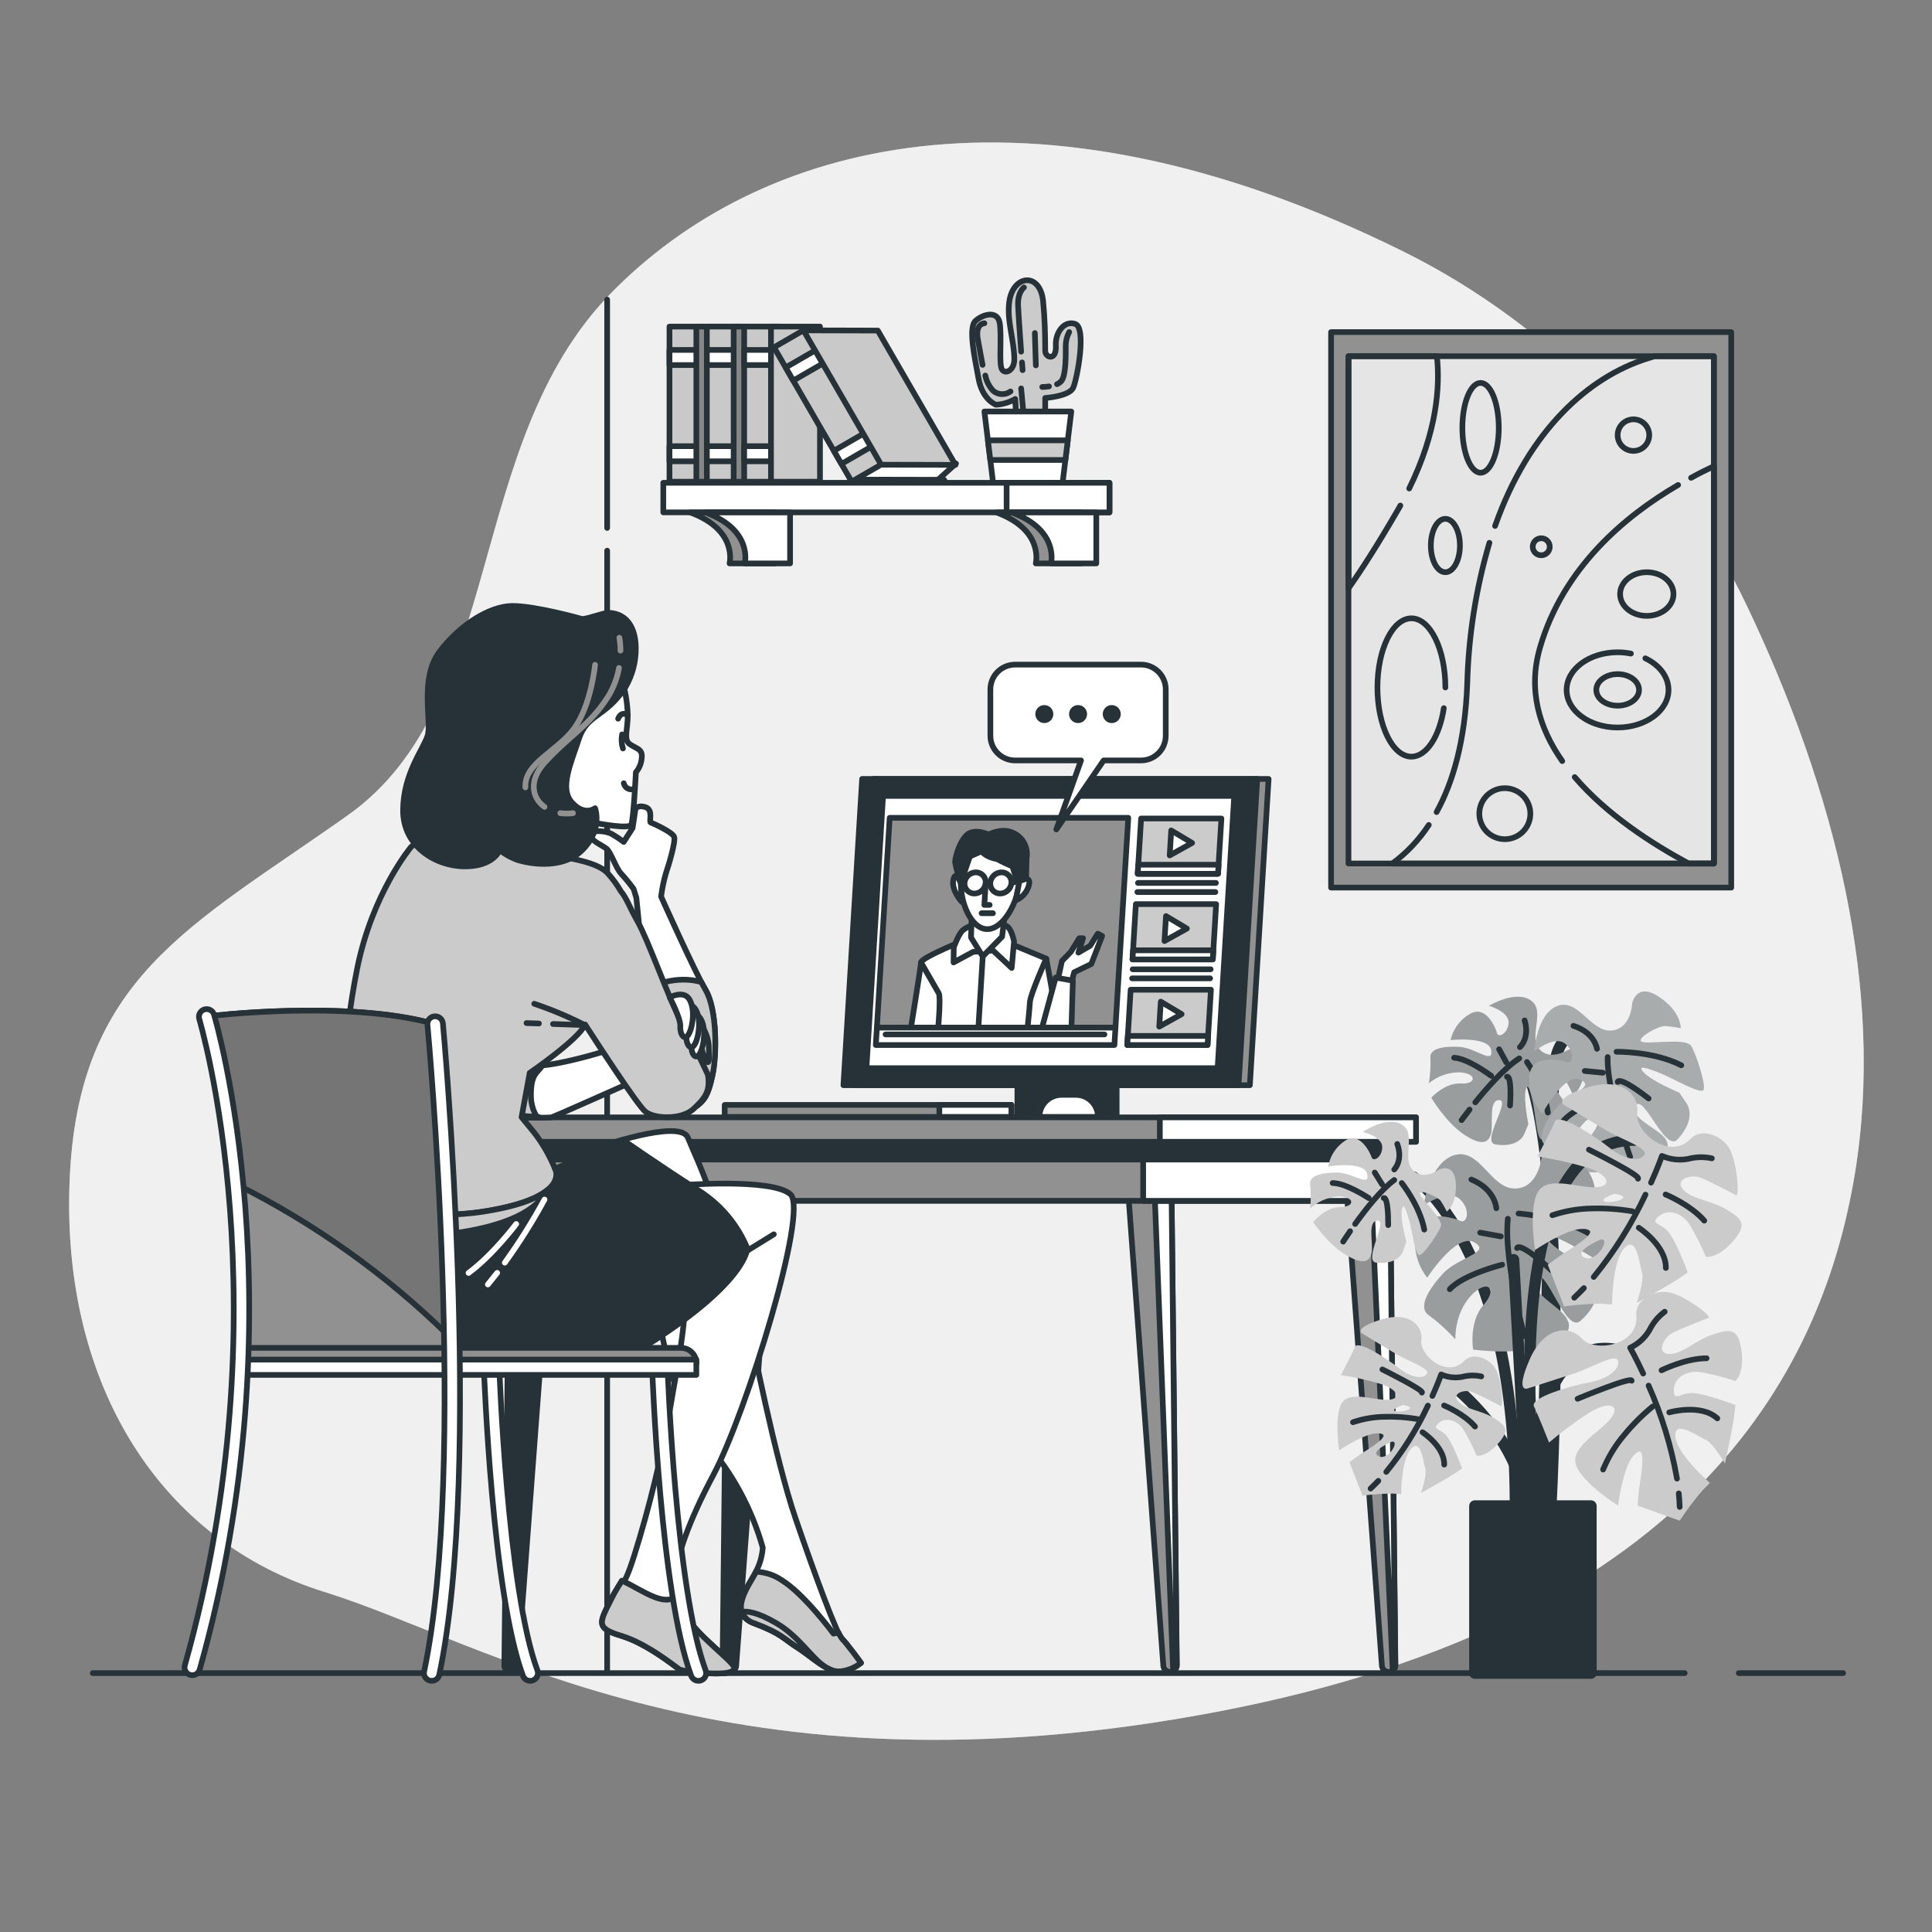 <svg width="340" height="340" fill="none" xmlns="http://www.w3.org/2000/svg"><rect width="100%" height="100%" fill="#808080" stroke="none"/><path d="M324.816 156.971c-3.563-17.428-9.819-34.442-17.259-50.082-12.824-26.982-33.836-49.388-60.717-62.689-65.96-32.64-113.56-19.04-139.4 7.48-25.84 26.52-18.36 72.08-46.24 91.8-27.88 19.72-47.6 28.56-48.96 64.6-1.36 36.04 16.32 63.24 44.88 72.08 28.56 8.84 71.4 37.4 157.08 21.08s106.76-61.88 112.2-94.52c2.72-16.422 1.782-33.272-1.584-49.749Z" fill="#CBCBCB"/><path opacity=".7" d="M324.816 156.971c-3.563-17.428-9.819-34.442-17.259-50.082-12.824-26.982-33.836-49.388-60.717-62.689-65.96-32.64-113.56-19.04-139.4 7.48-25.84 26.52-18.36 72.08-46.24 91.8-27.88 19.72-47.6 28.56-48.96 64.6-1.36 36.04 16.32 63.24 44.88 72.08 28.56 8.84 71.4 37.4 157.08 21.08s106.76-61.88 112.2-94.52c2.72-16.422 1.782-33.272-1.584-49.749Z" fill="#fff"/><path d="M123.978 57.474h-6.161v27.302h6.161v-27.302Z" fill="#C9C9C9" stroke="#263238" stroke-linecap="round" stroke-linejoin="round"/><path d="M123.978 61.581h-6.161v2.666h6.161v-2.666Zm0 16.939h-6.161v2.666h6.161v-2.666Z" fill="#fff" stroke="#263238" stroke-linecap="round" stroke-linejoin="round"/><path d="M131.165 57.474h-8.622v27.302h8.622v-27.302Z" fill="#878787" stroke="#263238" stroke-linecap="round" stroke-linejoin="round"/><path d="M130.553 57.474h-6.16v27.302h6.16v-27.302Z" fill="#C9C9C9" stroke="#263238" stroke-linecap="round" stroke-linejoin="round"/><path d="M130.553 61.581h-6.16v2.666h6.16v-2.666Zm0 16.939h-6.16v2.666h6.16v-2.666Z" fill="#fff" stroke="#263238" stroke-linecap="round" stroke-linejoin="round"/><path d="M137.734 57.474h-8.622v27.302h8.622v-27.302Z" fill="#878787" stroke="#263238" stroke-linecap="round" stroke-linejoin="round"/><path d="M137.122 57.474h-6.161v27.302h6.161v-27.302Z" fill="#C9C9C9" stroke="#263238" stroke-linecap="round" stroke-linejoin="round"/><path d="M137.122 61.581h-6.161v2.666h6.161v-2.666Zm0 16.939h-6.161v2.666h6.161v-2.666Z" fill="#fff" stroke="#263238" stroke-linecap="round" stroke-linejoin="round"/><path d="M144.303 57.474h-8.622v27.302h8.622v-27.302Z" fill="#C9C9C9" stroke="#263238" stroke-linecap="round" stroke-linejoin="round"/><path d="M149.92 85.054h14.47l3.849-3.482H149.92v3.482Z" fill="#fff" stroke="#263238" stroke-linecap="round" stroke-linejoin="round"/><path d="m166.6 85.231-.462-.796-16.517-.034.476.83H166.6Z" fill="#fff" stroke="#263238" stroke-linecap="round" stroke-linejoin="round"/><path d="m141.542 58.042-5.333 3.084 13.667 23.635 5.334-3.084-13.668-23.635Z" fill="#C9C9C9" stroke="#263238" stroke-linecap="round" stroke-linejoin="round"/><path d="m143.6 61.588-5.333 3.084 1.334 2.308 5.333-3.084-1.334-2.308Zm8.485 14.662-5.334 3.084 1.335 2.308 5.333-3.084-1.334-2.308Z" fill="#fff" stroke="#263238" stroke-linecap="round" stroke-linejoin="round"/><path d="m168.144 81.811-13.077-.034-13.668-23.637 13.077.034 13.668 23.637Z" fill="#C9C9C9" stroke="#263238" stroke-linecap="round" stroke-linejoin="round"/><path d="M175.27 71.23s-2.38-.85-3.06-4.59c-.68-3.74-1.87-9.01-.51-10.2 1.36-1.19 3.91-1.87 4.25.51.34 2.38-.17 6.97.34 7.99.51 1.02 2.21.34 2.21-1.7 0-3.359-1.36-6.8-.877-10.2.68-4.699 5.44-5.216 5.95 0 .285 2.883.367 5.828.367 8.724 0 1.19 2.04 1.87 1.87-1.02-.122-2.04 1.36-4.42 3.4-3.74 2.04.68.34 9.69-.34 11.22-.68 1.53-4.93 1.816-4.93 1.816v3.91l-5.1.17-.17-3.91c-1.038.6-2.203.95-3.4 1.02Z" fill="#CBCBCB" stroke="#263238" stroke-linecap="round" stroke-linejoin="round"/><path d="M179.86 63.777c.062.85.102 1.36.102 1.36m.238-14.545s-1.115.775-1.034 3.101c.055 1.414.327 5.331.538 8.194m2.414-3.278.176 5.692M184.607 68c-.394.061-.792.095-1.19.102m4.739-9.663c-.393.744-.6 1.572-.605 2.414 0 1.36.088 5.175-.775 6.208-.211.232-.468.417-.755.544M173.4 66.089c.205 1.022.695 1.966 1.415 2.72.425.341.951.533 1.496.548.545.015 1.08-.149 1.523-.466m-4.597-12.002s-1.72 0-1.122 3.012c.259 1.272.497 2.836.803 4.311m6.786 4.141.346 3.706" stroke="#263238" stroke-linecap="round" stroke-linejoin="round"/><path d="m188.53 72.42-.619 5.073-.421 3.454-.49 4.019h-12.233l-.49-4.019-.421-3.454-.619-5.073h15.293Z" fill="#fff" stroke="#263238" stroke-linecap="round" stroke-linejoin="round"/><path d="m187.912 77.493-.422 3.454h-13.212l-.422-3.454h14.056Z" fill="#CBCBCB" stroke="#263238" stroke-linecap="round" stroke-linejoin="round"/><path d="M195.249 84.966h-78.52v5.202h78.52v-5.202Z" fill="#fff" stroke="#263238" stroke-linecap="round" stroke-linejoin="round"/><path d="M195.249 84.966h-18.102v5.202h18.102v-5.202Z" fill="#fff" stroke="#263238" stroke-linecap="round" stroke-linejoin="round"/><path d="M175.386 90.189c8.411 3.101 6.895 8.962 6.895 8.962h7.963v-8.962h-14.858Z" fill="#919191" stroke="#263238" stroke-linecap="round" stroke-linejoin="round"/><path d="M178.072 90.189c8.405 3.101 6.888 8.962 6.888 8.962h7.97v-8.962h-14.858Z" fill="#fff" stroke="#263238" stroke-linecap="round" stroke-linejoin="round"/><path d="M121.496 90.189c8.411 3.101 6.895 8.962 6.895 8.962h7.963v-8.962h-14.858Z" fill="#919191" stroke="#263238" stroke-linecap="round" stroke-linejoin="round"/><path d="M124.182 90.189c8.404 3.101 6.888 8.962 6.888 8.962h7.97v-8.962h-14.858Z" fill="#fff" stroke="#263238" stroke-linecap="round" stroke-linejoin="round"/><path d="M304.667 58.446h-70.42v97.757h70.42V58.446Z" fill="#919191" stroke="#263238" stroke-linecap="round" stroke-linejoin="round"/><path d="M301.614 62.689h-64.307V151.96h64.307V62.689Z" fill="#CBCBCB"/><path opacity=".5" d="M301.614 62.689h-64.307V151.96h64.307V62.689Z" fill="#fff"/><path d="M251.444 145.18c-1.725 2.63-3.903 4.933-6.433 6.8h56.603V62.689h-10.431l-1.36.428c-10.2 3.216-20.74 12.526-26.717 29.444" stroke="#263238" stroke-linecap="round" stroke-linejoin="round"/><path d="M262.113 95.526c-2.375 8.069-3.687 16.413-3.903 24.82-.374 10.092-2.523 17.347-5.393 22.563m42.507-57.562c-9.35 5.44-20.237 14.579-24.303 28.594-2.183 7.48-.136 14.226 3.91 19.999m2.19 2.815c5.61 6.569 13.6 11.737 20.066 15.211h4.427V82.049c-1.265.592-2.611 1.258-4.012 2.04m-49.606 1.877c4.923-10.037 5.44-18 4.876-23.276H237.32V103.53c2.299-3.271 5.114-7.643 8.514-13.505.211-.36.408-.68.605-1.061m7.65 35.66c-.755 4.943-3.026 8.534-5.705 8.534-3.298 0-5.977-5.44-5.977-12.172s2.679-12.172 5.977-12.172c3.298 0 5.977 5.44 5.977 12.172m2.564-24.983c0 2.591-1.143 4.699-2.564 4.699s-2.557-2.108-2.557-4.699 1.143-4.699 2.557-4.699 2.564 2.101 2.564 4.699Z" stroke="#263238" stroke-linecap="round" stroke-linejoin="round"/><path d="M289.551 115.852c2.468 1.176 4.08 3.23 4.08 5.562 0 3.652-4.012 6.616-8.969 6.616-4.958 0-8.963-2.964-8.963-6.616 0-3.652 4.012-6.623 8.963-6.623.79-.001 1.578.077 2.352.231" stroke="#263238" stroke-linecap="round" stroke-linejoin="round"/><path d="M288.443 121.414c0 1.53-1.68 2.774-3.761 2.774-2.081 0-3.76-1.244-3.76-2.774s1.686-2.781 3.76-2.781 3.761 1.244 3.761 2.781Zm6.065-16.871c0 2.122-2.101 3.842-4.699 3.842-2.597 0-4.699-1.72-4.699-3.842 0-2.121 2.102-3.842 4.699-3.842 2.598 0 4.699 1.721 4.699 3.842Zm-33.952-21.352c1.769 0 3.203-3.538 3.203-7.902 0-4.364-1.434-7.902-3.203-7.902s-3.203 3.538-3.203 7.902c0 4.364 1.434 7.902 3.203 7.902Zm8.758 60.004c0 .887-.263 1.755-.756 2.493s-1.194 1.313-2.014 1.653c-.82.34-1.723.428-2.593.255-.871-.173-1.67-.6-2.298-1.228-.628-.628-1.055-1.427-1.228-2.298-.174-.87-.085-1.773.255-2.593.34-.82.915-1.521 1.653-2.014.738-.493 1.606-.756 2.493-.756 1.191 0 2.332.472 3.174 1.314.842.842 1.314 1.983 1.314 3.174Zm20.924-66.627c.001.551-.161 1.089-.466 1.548-.305.458-.74.816-1.248 1.027-.508.211-1.068.267-1.608.16-.541-.107-1.037-.372-1.426-.761-.389-.389-.654-.885-.762-1.426-.107-.54-.051-1.1.16-1.608.212-.508.569-.943 1.028-1.248.458-.305.997-.467 1.547-.466.736.002 1.44.295 1.96.815s.813 1.224.815 1.96Zm-17.51 19.645c.001.296-.085.586-.249.833-.164.247-.397.44-.67.554-.273.114-.574.145-.865.088-.29-.057-.558-.199-.768-.408-.209-.209-.353-.475-.411-.766-.058-.29-.029-.592.084-.865.113-.274.305-.508.551-.672.246-.165.536-.253.832-.253.196-.001.39.037.572.111.181.074.346.184.485.322.139.138.25.303.325.484.075.181.114.375.114.571v0Z" stroke="#263238" stroke-linecap="round" stroke-linejoin="round"/><path d="M301.614 62.689h-64.307V151.96h64.307V62.689Z" stroke="#263238" stroke-linecap="round" stroke-linejoin="round"/><path d="M196.513 189.985h-17.469v6.576h17.469v-6.576Z" fill="#263238" stroke="#263238" stroke-linecap="round" stroke-linejoin="round"/><path d="M219.953 190.978h-69.53l3.291-53.897h69.537l-3.298 53.897Z" fill="#919191" stroke="#263238" stroke-linecap="round" stroke-linejoin="round"/><path d="M217.961 190.978h-69.53l3.291-53.897h69.53l-3.291 53.897Z" fill="#263238" stroke="#263238" stroke-linecap="round" stroke-linejoin="round"/><path d="M214.282 187.979h-61.805l2.924-47.906h61.805l-2.924 47.906Z" fill="#fff" stroke="#263238" stroke-linecap="round" stroke-linejoin="round"/><path d="M196.303 180.839h-41.984l2.251-36.917h41.99l-2.257 36.917Z" fill="#919191" stroke="#263238" stroke-linecap="round" stroke-linejoin="round"/><path d="M170.884 164.982s-8.745 3.461-8.799 4.393c-.055.931-1.768 11.464-1.768 11.464h26.003l-2.19-12.131-9.621-3.998-3.625.272Z" fill="#fff" stroke="#263238" stroke-linecap="round" stroke-linejoin="round"/><path d="M171.143 162.847c-.659.173-1.27.491-1.789.931-.68.68-1.509 2.931-1.509 2.931l-.034 2.666 3.447-1.864 3.502-.231 3.278 3.067.421-4.665s-.503-2.665-1.564-2.801c-1.06-.136-5.752-.034-5.752-.034Z" fill="#fff" stroke="#263238" stroke-linecap="round" stroke-linejoin="round"/><path d="m171.034 160.317-.15 4.665 2.061 3.332 3.406-3.468.531-4.264-5.848-.265Z" fill="#fff" stroke="#263238" stroke-linecap="round" stroke-linejoin="round"/><path d="M179.439 154.863c-.245 3.91-2.843 8.65-5.692 8.65s-4.869-4.76-4.631-8.65c.238-3.889 2.72-7.079 5.59-7.079 2.869 0 4.971 3.176 4.733 7.079Z" fill="#fff" stroke="#263238" stroke-linecap="round" stroke-linejoin="round"/><path d="M169.069 155.38s-.918-2.393-1.299-.53c-.381 1.863 1.496 3.862 1.496 3.862l-.197-3.332Zm10.37-.517s2.251-.945 1.591 1.054c-.167.566-.46 1.087-.855 1.525-.396.438-.884.781-1.43 1.005l.694-3.584Zm-5.971.517c.018-.24-.014-.481-.095-.708-.08-.227-.207-.435-.372-.61s-.365-.314-.586-.408c-.222-.094-.461-.141-.701-.137-.502.013-.98.21-1.345.554-.365.344-.591.81-.634 1.309-.018.24.014.482.094.709.081.227.207.436.372.611.165.176.365.316.587.41.221.095.46.143.701.14.502-.013.982-.212 1.347-.557.365-.345.59-.812.632-1.313Z" fill="#fff" stroke="#263238" stroke-linecap="round" stroke-linejoin="round"/><path d="m177.997 155.38 2.033-.53" stroke="#263238" stroke-linecap="round" stroke-linejoin="round"/><path d="M177.997 155.38c.018-.239-.014-.48-.094-.706-.08-.227-.206-.434-.371-.609-.164-.176-.363-.315-.584-.409-.221-.094-.459-.142-.699-.139-.502.011-.983.208-1.349.552-.366.344-.593.811-.636 1.311-.018.241.014.482.094.709.08.228.207.436.372.612.165.175.365.315.586.41.222.094.461.142.702.139.502-.013.982-.211 1.347-.556.365-.346.59-.813.632-1.314Z" fill="#fff" stroke="#263238" stroke-linecap="round" stroke-linejoin="round"/><path d="M174.243 146.982s-2.04-1.061-3.57-.394c-1.53.666-2.658 4.263-2.584 5.195.24 1.221.568 2.423.98 3.597l1.618-4.665 4.243-1.863-.687-1.87Z" fill="#263238" stroke="#263238" stroke-linecap="round" stroke-linejoin="round"/><path d="M172.19 147.92s3.359-2.665 6.079-1.36c.833.362 1.521.991 1.955 1.788.435.797.592 1.716.445 2.612-.04.68-.095 3.726-.095 3.726l-1.618.272-.796-2.509c-.919-.363-1.814-.786-2.679-1.265 0 0-3.597-.469-3.291-3.264Z" fill="#263238" stroke="#263238" stroke-linecap="round" stroke-linejoin="round"/><path d="m173.468 155.38-.238 3.869h.932" fill="#fff"/><path d="m173.468 155.38-.238 3.869h.932m-1.421 1.462h1.999m-1.795 7.603-.741 12.124m11.913-11.73s-2.781 6.27-2.863 7.602c-.081 1.333-.394 4.264-.394 4.264m-18.775-11.199s2.768 4.8 3.128 5.44c.36.639-.082 5.732-.082 5.732" stroke="#263238" stroke-linecap="round" stroke-linejoin="round"/><path d="m185.973 173.244.918-4.135 1.564-1.598 1.476-2.4h.666l-.816 2.536 2.067-1.203 1.333-2.129.775.395-1.904 4.936-3.019 1.462-.523 2-2.537.136Z" fill="#fff" stroke="#263238" stroke-linecap="round" stroke-linejoin="round"/><path d="m188.558 180.839.251-8.262-3.033-.537-2.393 8.799h5.175Zm7.561 3.067h-41.99l.19-3.067h41.984l-.184 3.067Z" fill="#fff" stroke="#263238" stroke-linecap="round" stroke-linejoin="round"/><path d="M155.843 182.043h38.522" stroke="#263238" stroke-linecap="round" stroke-linejoin="round"/><path d="M214.35 153.775h-14.131l.599-9.731h14.13l-.598 9.731Z" fill="#CBCBCB" stroke="#263238" stroke-linecap="round" stroke-linejoin="round"/><path d="M214.35 153.775h-14.131l.102-1.598h14.131l-.102 1.598Zm-4.563-5.433-3.672-2.196-.265 4.393 3.937-2.197Z" fill="#fff" stroke="#263238" stroke-linecap="round" stroke-linejoin="round"/><path d="M213.432 168.837h-14.131l.592-9.724h14.13l-.591 9.724Z" fill="#CBCBCB" stroke="#263238" stroke-linecap="round" stroke-linejoin="round"/><path d="M213.432 168.837h-14.131l.102-1.598h14.124l-.095 1.598Zm-4.563-5.426-3.672-2.196-.265 4.392 3.937-2.196Z" fill="#fff" stroke="#263238" stroke-linecap="round" stroke-linejoin="round"/><path d="M212.507 183.906h-14.124l.592-9.731h14.13l-.598 9.731Z" fill="#CBCBCB" stroke="#263238" stroke-linecap="round" stroke-linejoin="round"/><path d="M212.507 183.906h-14.124l.096-1.598h14.13l-.102 1.598Zm-4.563-5.433-3.665-2.196-.272 4.392 3.937-2.196Z" fill="#fff" stroke="#263238" stroke-linecap="round" stroke-linejoin="round"/><path d="M200.26 155.38h13.723m-13.825 1.605h13.729m-14.558 13.593h13.729m-13.825 1.598h13.73" stroke="#263238" stroke-linecap="round" stroke-linejoin="round"/><path d="M193.243 196.561H182.92c0-1.03.409-2.017 1.138-2.746.728-.728 1.715-1.137 2.745-1.137h2.543c1.03 0 2.018.409 2.746 1.137.728.729 1.137 1.716 1.137 2.746h.014Z" fill="#fff" stroke="#263238" stroke-linecap="round" stroke-linejoin="round"/><path d="M178.004 194.446h-50.47v2.115h50.47v-2.115Z" fill="#919191" stroke="#263238" stroke-linecap="round" stroke-linejoin="round"/><path d="M177.99 194.446h-12.682v2.115h12.682v-2.115Z" fill="#fff" stroke="#263238" stroke-linecap="round" stroke-linejoin="round"/><path d="M106.849 92.909V52.727m0 241.278V96.907" stroke="#263238" stroke-linecap="round" stroke-linejoin="round"/><path d="m198.607 210.664 6.12 82.504c.032.302.178.579.407.777.229.198.525.3.828.287.302-.013.589-.14.8-.357.212-.217.333-.506.339-.809l-.918-82.402h-7.576Z" fill="#919191" stroke="#263238" stroke-linecap="round" stroke-linejoin="round"/><path d="m203.225 210.664 3.23 83.456c.19-.101.349-.253.46-.439.11-.186.167-.399.165-.615l-.897-82.402h-2.958Z" fill="#fff" stroke="#263238" stroke-linecap="round" stroke-linejoin="round"/><path d="m237.075 210.664 6.12 82.504c.032.302.177.579.407.777.229.198.525.3.828.287.302-.013.588-.14.8-.357.212-.217.333-.506.338-.809l-.918-82.402h-7.575Z" fill="#919191" stroke="#263238" stroke-linecap="round" stroke-linejoin="round"/><path d="m241.332 210.664 3.767 83.334c.141-.11.255-.252.333-.413.078-.162.118-.339.116-.519l-.898-82.402h-3.318Z" fill="#fff" stroke="#263238" stroke-linecap="round" stroke-linejoin="round"/><path d="m135.673 211.562-6.12 81.6c-.02.299-.154.58-.374.784-.22.205-.509.318-.809.317-.157.003-.314-.025-.46-.084-.146-.058-.28-.144-.392-.254-.113-.11-.202-.242-.264-.387-.061-.145-.093-.3-.094-.458l.904-81.736 7.609.218Zm-38.433 0-6.12 81.6c-.021.299-.154.58-.374.784-.22.205-.509.318-.809.317-.157-.001-.312-.032-.457-.093-.144-.062-.275-.151-.385-.262-.11-.112-.197-.245-.255-.39-.059-.146-.088-.301-.086-.458l.904-81.736 7.582.238Z" fill="#263238" stroke="#263238" stroke-linecap="round" stroke-linejoin="round"/><path d="M246.901 198.479H87.353v12.852H246.901v-12.852Z" fill="#919191" stroke="#263238" stroke-linecap="round" stroke-linejoin="round"/><path d="M246.901 198.479h-45.723v12.852h45.723v-12.852Z" fill="#fff" stroke="#263238" stroke-linecap="round" stroke-linejoin="round"/><path d="M246.901 200.519H87.353v3.542H246.901v-3.542Z" fill="#263238" stroke="#263238" stroke-linecap="round" stroke-linejoin="round"/><path d="M249.199 196.636H85.054v4.297H249.199v-4.297Z" fill="#919191" stroke="#263238" stroke-linecap="round" stroke-linejoin="round"/><path d="M249.192 196.636h-45.077v4.297h45.077v-4.297Zm-48.395-79.676h-22.154c-1.154 0-2.261.458-3.077 1.275-.816.816-1.275 1.923-1.275 3.077v8.16c-.001.572.111 1.138.329 1.666.219.529.539 1.009.944 1.413.404.405.884.725 1.413.943.528.219 1.094.331 1.666.33h11.601l-4.345 12.138 8.323-12.138h6.575c.572.001 1.139-.111 1.667-.33.528-.218 1.008-.538 1.413-.943.404-.404.725-.884.943-1.413.218-.528.33-1.094.329-1.666v-8.16c0-1.154-.458-2.261-1.274-3.077-.816-.817-1.923-1.275-3.078-1.275Z" fill="#fff" stroke="#263238" stroke-linecap="round" stroke-linejoin="round"/><path d="M183.784 127.248c.875 0 1.584-.709 1.584-1.584 0-.875-.709-1.584-1.584-1.584-.875 0-1.585.709-1.585 1.584 0 .875.71 1.584 1.585 1.584Zm5.936 0c.875 0 1.585-.709 1.585-1.584 0-.875-.71-1.584-1.585-1.584s-1.584.709-1.584 1.584c0 .875.709 1.584 1.584 1.584Zm7.514-1.584c0-.314-.093-.62-.267-.881-.175-.261-.423-.464-.712-.583-.29-.12-.609-.151-.917-.089-.307.061-.59.213-.811.435-.221.222-.372.505-.432.813-.06.308-.028.627.093.916.121.289.325.536.587.71.261.173.568.265.882.263.207 0 .413-.041.605-.12.192-.08.366-.197.513-.344.146-.147.262-.322.341-.514.079-.192.119-.398.118-.606Z" fill="#263238"/><path d="M306 294.44h18.36m-308.04 0H296.48" stroke="#263238" stroke-linecap="round" stroke-linejoin="round"/><path d="M124.195 174.271c-1.992-3.4-7.854-16.49-7.854-16.49.177-1.399.464-2.781.857-4.135.483-1.36 1.7-5.481 1.455-6.337-.244-.857-3.774-2.435-4.134-2.557-.36-.123.483-2.19-.857-2.679-1.339-.49-1.822.244-1.822.244l-.51 3.4-1.564 2.448c-.651-.495-1.333-.949-2.04-1.36-1.095-.612-3.652-.856-3.774.123-.123.979 2.04 1.822 2.795 2.434.754.612 1.706 3.529 2.563 4.386.779.85 1.51 1.742 2.19 2.673l.489 1.584s1.666 16.041 1.864 20.033c.197 3.991.795 14.552 1.992 16.143 1.197 1.591 1.401 2.598 4.76 1.401 3.359-1.197 3.985-2.795 4.76-6.385.775-3.591.823-11.54-1.17-14.926Z" fill="#fff" stroke="#263238" stroke-linecap="round" stroke-linejoin="round"/><path d="M125.392 189.217c.796-3.584.796-11.56-1.197-14.96-.217-.374-.483-.857-.782-1.428-4.508-1.313-8.792.829-8.792.829l-1.088.476c.143 1.666.251 3.06.292 3.91.204 3.985.796 14.552 1.993 16.144 1.196 1.591 1.4 2.597 4.76 1.4 3.359-1.196 4.012-2.781 4.814-6.371Z" fill="#CBCBCB" stroke="#263238" stroke-linecap="round" stroke-linejoin="round"/><path d="M109.657 120.36c.491 1.804.765 3.66.816 5.529 0 2.658-.816 4.297.415 5.113 1.231.816 2.251.823 2.04 2.462-.081.904-.44 1.762-1.027 2.455 0 0-.408 8.391-.816 9.214-.408.822-5.732-.204-6.963-.415-1.231-.211-4.706 1.435-6.963-3.067-2.258-4.502-.408-11.261 3.685-14.742 2.816-2.343 5.758-4.529 8.813-6.549Z" fill="#fff" stroke="#263238" stroke-linecap="round" stroke-linejoin="round"/><path d="M110.473 125.855s-1.108-.83-1.693.625m.7 2.761c-.159.824-.108 1.676.15 2.475m1.89 7.14c-.182.058-.374.078-.563.057-.19-.021-.373-.081-.538-.177-.165-.096-.308-.226-.419-.381-.111-.155-.189-.332-.228-.519" stroke="#263238" stroke-linecap="round" stroke-linejoin="round"/><path d="M113.839 177.344s-.68 3.114-1.285 4.76c-.605 1.646-11.458 4.665-16.184 5.29-3.113.389-6.247.596-9.384.619l.299 8.609s9.153.184 9.799 0c.646-.184 16.055-7.072 16.055-7.072l6.65-.87s2.795-.68 2.904-2.85c.108-2.169-2.36-8.336-3.482-9.295-1.122-.959-3.488-3.502-4.91-1.938-1.421 1.564-.462 2.747-.462 2.747Z" fill="#fff" stroke="#263238" stroke-linecap="round" stroke-linejoin="round"/><path d="M93.432 192.8c0-3.719.952-3.814 2.04-5.29-2.811.314-5.637.482-8.466.503l-.224 7.902s5.012.462 8.065.68c-.252.387-1.414-1.401-1.414-3.795Z" fill="#CBCBCB" stroke="#263238" stroke-linecap="round" stroke-linejoin="round"/><path d="M122.985 209.528c-3.621-4.068-8.224-7.142-13.369-8.928l-11.941 5.093c-.927-2.276-2.158-4.417-3.658-6.365l-2.23-2.72 1.435-7.799s8.595-5.889 9.704-8.439l.04-.082c1.728 2.673 9.221 14.24 10.629 15.362 1.591 1.278 6.365 1.434 8.432-.476 2.067-1.911 3.026-3.183 2.55-6.046 0 0-3.183-6.847-4.937-9.873-1.754-3.026-5.569-13.845-7.48-17.191-1.36-2.393-1.924-4.08-2.89-5.208-.67-1.155-1.461-2.236-2.36-3.224-1.91-2.04-7.167-2.55-8.282-3.026-1.115-.476-1.272-.639-7.636-2.543-6.365-1.904-13.532-3.026-18.625.952 0 0-6.841 8.119-9.52 21.488s-2.87 26.901-3.182 29.288c-.313 2.387-3.026 14.008-3.822 20.692-.796 6.685 6.181 13.396 10.479 15.477 4.298 2.081 22.76 2.387 33.585 0 10.826-2.387 28.016-13.212 28.016-13.212s.633-6.692-4.936-13.22Z" fill="#CBCBCB" stroke="#263238" stroke-linecap="round" stroke-linejoin="round"/><path d="m94.84 180.119-2.183-.075m1.36-3.4c3.058 1.03 6.035 2.284 8.908 3.753l-5.604-.19" stroke="#263238" stroke-linecap="round" stroke-linejoin="round"/><path d="M123.59 180.662c.628.987 1.015 2.107 1.129 3.271 0 1.503.252 3.516-.374 2.89-.626-.625-.884-2.767-.884-2.767l.129-3.394Z" fill="#fff" stroke="#263238" stroke-linecap="round" stroke-linejoin="round"/><path d="M119.823 178.908s2.353-1.278 3.4.259c1.047 1.536.768 4.603 0 6.12-.769 1.516-1.646.068-1.537-1.279.109-1.346-1.863-5.1-1.863-5.1Z" fill="#fff" stroke="#263238" stroke-linecap="round" stroke-linejoin="round"/><path d="M118.939 177.276s2.36-1.278 3.4.258c1.04 1.537.762 4.597 0 6.12-.762 1.524-1.646.068-1.537-1.278.109-1.346-1.863-5.1-1.863-5.1Z" fill="#fff" stroke="#263238" stroke-linecap="round" stroke-linejoin="round"/><path d="M117.857 175.515s2.36-1.279 3.4.258c1.041 1.537.769 4.604 0 6.12-.768 1.517-1.645.068-1.536-1.278.108-1.347-1.864-5.1-1.864-5.1Z" fill="#fff" stroke="#263238" stroke-linecap="round" stroke-linejoin="round"/><path d="M111.887 113.975c.039 2.444-.591 4.852-1.822 6.963-3.482 5.324-6.753 4.706-8.16 9.01-1.408 4.305-3.509 8.772-1.265 11.261 2.244 2.489 4.08 1.02 4.08 1.02s1.435 3.686-2.251 7.371c-3.686 3.686-10.03 2.251-11.669 1.639-1.032-.398-1.997-.95-2.863-1.639 0 0-1.027 2.87-6.12 2.87s-10.88-3.482-10.88-9.833 3.475-10.642 4.298-13.104c.823-2.461-1.435-10.03 2.04-14.735 3.475-4.706 8.84-8.16 12.92-8.16s12.043 2.237 12.077 2.25c.537.293 3.978-1.108 4.909-1.047 3.421.191 4.665 2.999 4.706 6.134Z" fill="#263238" stroke="#263238" stroke-linecap="round" stroke-linejoin="round"/><path d="M98.6 143.099c.742.099 1.495.099 2.237 0m8.099-25.554c-.323 1.823-.995 3.566-1.979 5.134-3.182 4.998-6.8 6.8-11.131 11.56-2.781 3.08-2.258 6.154 0 7.766m13.171-29.771c.133.75.199 1.51.197 2.271" stroke="#919191" stroke-linecap="round" stroke-linejoin="round"/><path d="M104.72 117.001s-.68 7.038-3.631 11.125c-2.951 4.087-8.84 6.12-8.629 10.445" stroke="#919191" stroke-linecap="round" stroke-linejoin="round"/><path d="M132.124 234.811s4.243 21.801 7.874 32.395c3.631 10.594 7.263 20.284 8.16 21.196.898.911 3.332 4.236 3.332 4.236-1.125.899-2.5 1.428-3.937 1.516-2.122 0-4.842-2.72-7.269-4.243-2.428-1.523-2.72-2.421-7.569-4.236-4.848-1.816-.904-6.657.306-9.085.7-1.31 1.113-2.754 1.211-4.236-1.925-6.819-5.336-13.126-9.989-18.469-7.555-8.473-9.072-28.125-9.072-28.125l14.532-5.44 2.421 14.491Z" fill="#fff" stroke="#263238" stroke-linecap="round" stroke-linejoin="round"/><path d="m147.56 287.314-.877.177s-5.148-6.964-9.078-9.384c-1.34-.925-2.916-1.449-4.542-1.51-1.218 2.421-5.148 7.262-.306 9.078 4.841 1.816 5.147 2.72 7.568 4.236 2.421 1.517 5.148 4.244 7.269 4.244 1.437-.089 2.812-.618 3.937-1.517 0 0-2.427-3.332-3.332-4.236-.257-.335-.472-.7-.639-1.088Z" fill="#CBCBCB" stroke="#263238" stroke-linecap="round" stroke-linejoin="round"/><path d="M145.119 293.291c-2.394-1.652-4.556-5.324-8.453-7.616-3.542-2.081-5.365-2.162-6.12-2.006.185.486.483.921.868 1.269.385.349.848.601 1.349.737 4.849 1.816 5.148 2.72 7.569 4.236 1.53.98 3.216 2.489 4.787 3.38Zm2.441.864c-.155-.006-.309-.022-.462-.048.152.029.307.045.462.048Z" fill="#CBCBCB" stroke="#263238" stroke-linecap="round" stroke-linejoin="round"/><path d="M105.141 201.96s14.552-5.154 15.912-1.754c1.36 3.4 7.589 16.082 5.318 21.291-2.271 5.208-18.238-14.96-20.509-15.396-2.271-.435-.986-2.618-.721-4.141Z" fill="#fff" stroke="#263238" stroke-linecap="round" stroke-linejoin="round"/><path d="M119.401 208.604s16.545-1.36 19.72 1.591c3.176 2.951-7.704 38.304-13.6 49.409-9.241 17.367-6.446 21.916-6.446 21.916s.68 2.72 5.215 7.031c4.536 4.311 5.896 4.985 4.305 5.665-1.591.68-8.385 0-9.065-.456-.68-.456-5.664-4.529-10.2-5.889-4.535-1.36-3.855-2.271-1.815-6.351s1.815-.68 4.08-7.704c2.714-8.657 4.858-17.482 6.419-26.418 1.204-7.283 3.04-15.28 2.523-22.685l-1.136-16.109Z" fill="#fff" stroke="#263238" stroke-linecap="round" stroke-linejoin="round"/><path d="M131.519 219.674c-1.732-4.18-4.713-7.723-8.534-10.145-7.235-4.618-13.369-8.929-13.369-8.929l-11.941 5.093s2.911 4.937-12.05 7.433c-11.519 1.917-22.093-.864-27.798-4.216-.796 3.951-1.625 8.343-2.04 11.56-.796 6.684 6.208 13.369 10.506 15.443s38.924 6.364 48.246.374c16.98-10.86 16.98-16.613 16.98-16.613Z" fill="#263238" stroke="#263238" stroke-linecap="round" stroke-linejoin="round"/><path d="M96.322 209.44c-1.598 1.312-4.712 2.72-10.696 3.692-11.519 1.918-22.093-.863-27.798-4.215-.204 1.013-.408 2.039-.612 3.093 3.91 2.353 12.124 6.338 21.386 5.202 11.05-1.353 15.96-4.372 17.721-7.772Z" fill="#CBCBCB" stroke="#263238" stroke-linecap="round" stroke-linejoin="round"/><path d="M87.496 224.006c-.53.68-1.081 1.36-1.639 2.04m9.969-14.947c-2.093 3.848-4.428 7.559-6.99 11.112m2.006-6.807s-4.08 5.44-8.384 8.615" stroke="#fff" stroke-linecap="round" stroke-linejoin="round"/><path d="M124.29 288.538c-4.535-4.298-5.215-7.018-5.215-7.018-.152-.141-.273-.312-.354-.503-.306.32-1.231.925-3.495.054-1.965-.754-3.828-2.04-5.794-2.903-.469.836-.924 1.36-1.917 3.352-2.04 4.08-2.72 4.991 1.815 6.351 4.536 1.36 9.52 5.44 10.2 5.889.68.449 7.48 1.136 9.065.456 1.584-.68.231-1.374-4.305-5.678Z" fill="#CBCBCB" stroke="#263238" stroke-linecap="round" stroke-linejoin="round"/><path d="m128.466 221.979 7.711-4.76" stroke="#263238" stroke-linecap="round" stroke-linejoin="round"/><path d="M36.346 178.881s24.562-3.074 40.256 1.36l2.387 59.711H42.16s2.373-32.076-5.814-61.071Z" fill="#919191" stroke="#263238" stroke-linecap="round" stroke-linejoin="round"/><path d="M76.602 180.241c-15.694-4.434-40.256-1.36-40.256-1.36 2.628 9.664 4.374 19.546 5.216 29.526 13.715 6.848 26.276 15.795 37.23 26.52l-2.19-54.686Z" fill="#757575" stroke="#263238" stroke-linecap="round" stroke-linejoin="round"/><path d="M122.917 295.8c-.278.001-.55-.083-.778-.241-.229-.158-.403-.382-.501-.643-5.44-14.661-6.8-52.72-6.881-54.332-.013-.36.118-.711.364-.975s.587-.42.948-.432c.361-.013.712.118.976.364s.419.587.432.948c0 .394 1.414 39.229 6.711 53.475.126.338.111.712-.039 1.04-.151.328-.425.582-.763.708-.149.059-.309.089-.469.088Zm-29.614 0c-.277 0-.547-.085-.774-.243-.227-.158-.401-.382-.498-.641-5.44-14.661-6.8-52.72-6.888-54.332-.013-.36.119-.711.365-.975.246-.264.587-.42.948-.432.361-.013.712.118.976.364.264.246.419.587.432.948 0 .394 1.414 39.229 6.718 53.475.125.338.111.712-.039 1.04-.15.328-.425.582-.763.708-.152.059-.313.089-.476.088Z" fill="#fff" stroke="#263238" stroke-linecap="round" stroke-linejoin="round"/><path d="M122.55 239.925H41.514v-2.72h78.329c.722 0 1.414.286 1.924.796s.796 1.202.796 1.924h-.013Z" fill="#919191" stroke="#263238" stroke-linecap="round" stroke-linejoin="round"/><path d="M122.543 239.265H41.514v2.699h81.029v-2.699Z" fill="#fff" stroke="#263238" stroke-linecap="round" stroke-linejoin="round"/><path d="M75.997 295.8c-.205.004-.408-.037-.594-.123-.186-.085-.351-.211-.481-.368-.131-.158-.224-.343-.274-.541-.049-.199-.053-.406-.011-.607 7.691-36.434.68-113.05.585-113.818-.017-.179.002-.359.055-.53.053-.171.139-.331.254-.469.115-.138.255-.252.414-.335.159-.084.332-.135.511-.152.361-.033.72.078.999.31.279.231.454.564.487.924.075.776 7.14 77.792-.632 114.628-.063.302-.228.574-.466.771-.239.196-.537.306-.846.31Zm-42.16-.993c-.127.002-.253-.017-.374-.054-.346-.098-.638-.329-.814-.643-.176-.313-.221-.684-.124-1.03 17.68-62.764 2.672-113.301 2.523-113.805-.086-.338-.038-.696.133-1.001.171-.304.453-.531.787-.633.334-.102.694-.072 1.006.084.312.156.553.426.671.755.156.51 15.422 51.768-2.502 115.335-.08.285-.251.536-.486.715-.236.179-.523.277-.819.277Z" fill="#fff" stroke="#263238" stroke-linecap="round" stroke-linejoin="round"/><path d="M282.458 182.682s-8.357-4.644-8.976 5.882c-.619 10.527-2.162 78.941-2.162 78.941" stroke="#263238" stroke-width="2" stroke-linecap="round" stroke-linejoin="round"/><path d="M269.144 189.489s6.8 15.171 3.72 77.091" stroke="#263238" stroke-width="2" stroke-linecap="round" stroke-linejoin="round"/><path d="M275.842 184.804s-3.203 2.04-5.019-.299c-1.815-2.34 1.231-6.637-1.455-8.473-2.686-1.836-7.33.965-7.33.965s3.57 1.048 3.454 2.999c-.115 1.952-1.836 2.686-2.04 1.836-.204-.85-1.938-5.147-4.835-3.359-.837.493-1.565 1.151-2.14 1.935-.575.783-.985 1.675-1.205 2.621 0 0 6.752-.721 7.16 1.816.408 2.536-2.767-.442-5.555-.606-2.788-.163-5.332.245-5.148 1.932.062 1.492-.027 2.986-.265 4.46 1.526-1.267 3.456-1.948 5.44-1.917 3.067.183 2.951 2.135.163 1.972-2.788-.163-5.182 2.489-5.182 2.489s2.544 4.345 5.774 6.494c3.23 2.148 4.392 1.36 4.76-.279.367-1.639-.49-5.903 1.462-5.787 1.951.116-3.23 7.358-.742 7.786 2.489.428 4.495-.292 5.148-1.931l.68-1.639s-.87-4.25-.49-5.902c.381-1.653.837.047 1.279 2.04.442 1.992.721 6.752 1.571 6.521.85-.231 3.576-3.699 4.216-5.066.639-1.367-3.591-5.522-3.543-6.358.047-.837 3.311.755 3.821 1.625.371.661.705 1.342 1 2.04 0 0 2.04-1.278 1.986-5.195-.055-3.917-2.965-2.72-2.965-2.72Z" fill="#CBCBCB"/><path opacity=".3" d="M275.842 184.804s-3.203 2.04-5.019-.299c-1.815-2.34 1.231-6.637-1.455-8.473-2.686-1.836-7.33.965-7.33.965s3.57 1.048 3.454 2.999c-.115 1.952-1.836 2.686-2.04 1.836-.204-.85-1.938-5.147-4.835-3.359-.837.493-1.565 1.151-2.14 1.935-.575.783-.985 1.675-1.205 2.621 0 0 6.752-.721 7.16 1.816.408 2.536-2.767-.442-5.555-.606-2.788-.163-5.332.245-5.148 1.932.062 1.492-.027 2.986-.265 4.46 1.526-1.267 3.456-1.948 5.44-1.917 3.067.183 2.951 2.135.163 1.972-2.788-.163-5.182 2.489-5.182 2.489s2.544 4.345 5.774 6.494c3.23 2.148 4.392 1.36 4.76-.279.367-1.639-.49-5.903 1.462-5.787 1.951.116-3.23 7.358-.742 7.786 2.489.428 4.495-.292 5.148-1.931l.68-1.639s-.87-4.25-.49-5.902c.381-1.653.837.047 1.279 2.04.442 1.992.721 6.752 1.571 6.521.85-.231 3.576-3.699 4.216-5.066.639-1.367-3.591-5.522-3.543-6.358.047-.837 3.311.755 3.821 1.625.371.661.705 1.342 1 2.04 0 0 2.04-1.278 1.986-5.195-.055-3.917-2.965-2.72-2.965-2.72Z" fill="#263238"/><path d="M259.631 193.99c2.087-2.577 5.154-6.065 7.731-7.731m-10.145 10.866s.53-.741 1.401-1.856m10.104-8.371s3.101 4.379 3.672 8.888m-7.194-6.297s.871-.51.544 5.066m1.734-10.275s1.775-1.571.836-4.706m-3.229 7.392-1.265-2.312m-1.394 4.672s-4.013-3.033-6.522-3.183" stroke="#263238" stroke-linecap="round" stroke-linejoin="round"/><path d="M287.239 176.542s-.13 4.596-3.72 4.821c-3.59.224-5.807-5.76-9.479-4.318-3.672 1.441-4.026 7.997-4.026 7.997s3.482-2.863 5.359-1.422c1.876 1.442 1.441 3.672.428 3.319-1.013-.354-6.467-1.571-6.657 2.55-.076 1.175.086 2.353.478 3.463.391 1.11 1.004 2.13 1.8 2.997 0 0 3.883-7.256 6.711-5.937 2.829 1.32-2.332 2.476-4.399 5.155-2.067 2.679-3.4 5.501-1.571 6.473 1.536.952 2.972 2.057 4.284 3.298 0 0-.49-3.794 1.782-6.738 2.271-2.945 4.141-1.503 2.08 1.176-2.06 2.679-1.04 6.888-1.04 6.888s6.079.415 10.431-1.36c4.352-1.774 4.379-3.461 2.979-4.964-1.401-1.502-6.243-3.529-4.801-5.44 1.441-1.91 5.168 8.249 7.296 6.046 2.129-2.204 2.768-4.699 1.571-6.474l-1.197-1.768s-4.841-2.04-6.242-3.536c-1.401-1.496.619-.802 2.91.109 2.292.911 7.249 3.883 7.603 2.869.353-1.013-1.272-6.12-2.197-7.67-.925-1.55-7.983-.17-8.785-.789-.803-.619 3.012-2.801 4.229-2.72.913.076 1.821.201 2.72.374 0 0 .109-2.91-3.849-5.528-3.957-2.618-4.698 1.129-4.698 1.129Z" fill="#CBCBCB"/><path opacity=".2" d="M287.239 176.542s-.13 4.596-3.72 4.821c-3.59.224-5.807-5.76-9.479-4.318-3.672 1.441-4.026 7.997-4.026 7.997s3.482-2.863 5.359-1.422c1.876 1.442 1.441 3.672.428 3.319-1.013-.354-6.467-1.571-6.657 2.55-.076 1.175.086 2.353.478 3.463.391 1.11 1.004 2.13 1.8 2.997 0 0 3.883-7.256 6.711-5.937 2.829 1.32-2.332 2.476-4.399 5.155-2.067 2.679-3.4 5.501-1.571 6.473 1.536.952 2.972 2.057 4.284 3.298 0 0-.49-3.794 1.782-6.738 2.271-2.945 4.141-1.503 2.08 1.176-2.06 2.679-1.04 6.888-1.04 6.888s6.079.415 10.431-1.36c4.352-1.774 4.379-3.461 2.979-4.964-1.401-1.502-6.243-3.529-4.801-5.44 1.441-1.91 5.168 8.249 7.296 6.046 2.129-2.204 2.768-4.699 1.571-6.474l-1.197-1.768s-4.841-2.04-6.242-3.536c-1.401-1.496.619-.802 2.91.109 2.292.911 7.249 3.883 7.603 2.869.353-1.013-1.272-6.12-2.197-7.67-.925-1.55-7.983-.17-8.785-.789-.803-.619 3.012-2.801 4.229-2.72.913.076 1.821.201 2.72.374 0 0 .109-2.91-3.849-5.528-3.957-2.618-4.698 1.129-4.698 1.129Z" fill="#263238"/><path d="M285.389 199.029c-1.149-3.869-2.564-9.309-2.468-13.008m3.958 17.571s-.381-1.047-.905-2.672m-1.489-15.824s6.494-.122 11.397 2.38m-11.193 2.924s.082-1.217 5.44 2.911m-9.085-8.739s-.367-2.842-4.141-4.039m5.168 8.249-3.176-.313m3.727 4.583s-5.773 1.952-7.63 4.366" stroke="#263238" stroke-linecap="round" stroke-linejoin="round"/><path d="M248.717 207.142s18.265 12.07 17.959 58.82" stroke="#263238" stroke-width="2" stroke-linecap="round" stroke-linejoin="round"/><path d="M271.239 203.953s-.585 5.29-4.76 5.208c-4.176-.081-6.12-7.194-10.527-5.875-4.406 1.319-5.406 8.84-5.406 8.84s4.298-2.978 6.324-1.129c2.027 1.85 1.313 4.373.177 3.87-1.136-.504-7.317-2.428-7.922 2.312-.197 1.349-.117 2.723.233 4.041.351 1.317.966 2.55 1.807 3.622 0 0 5.168-8.003 8.303-6.208 3.135 1.795-2.924 2.631-5.563 5.528-2.638 2.897-4.427 6.025-2.427 7.317 1.685 1.244 3.239 2.656 4.637 4.216 0 0-.21-4.42 2.686-7.609 2.897-3.189 4.93-1.36 2.292 1.557s-1.85 7.847-1.85 7.847 6.984 1.054 12.172-.578c5.189-1.632 5.372-3.577 3.897-5.44-1.476-1.863-6.868-4.665-5.025-6.691 1.842-2.026 5.181 10.01 7.847 7.664 2.665-2.346 3.631-5.155 2.421-7.317l-1.211-2.163s-5.392-2.794-6.868-4.664c-1.475-1.87.789-.864 3.346.401 2.557 1.265 8.003 5.161 8.5 4.032.496-1.129-.891-7.167-1.809-9.064-.918-1.897-9.194-.952-10.064-1.741-.87-.789 3.747-2.944 5.141-2.72 1.038.173 2.066.4 3.08.68 0 0 .395-3.346-3.923-6.746-4.318-3.4-5.508.81-5.508.81Z" fill="#CBCBCB"/><path opacity=".3" d="M271.239 203.953s-.585 5.29-4.76 5.208c-4.176-.081-6.12-7.194-10.527-5.875-4.406 1.319-5.406 8.84-5.406 8.84s4.298-2.978 6.324-1.129c2.027 1.85 1.313 4.373.177 3.87-1.136-.504-7.317-2.428-7.922 2.312-.197 1.349-.117 2.723.233 4.041.351 1.317.966 2.55 1.807 3.622 0 0 5.168-8.003 8.303-6.208 3.135 1.795-2.924 2.631-5.563 5.528-2.638 2.897-4.427 6.025-2.427 7.317 1.685 1.244 3.239 2.656 4.637 4.216 0 0-.21-4.42 2.686-7.609 2.897-3.189 4.93-1.36 2.292 1.557s-1.85 7.847-1.85 7.847 6.984 1.054 12.172-.578c5.189-1.632 5.372-3.577 3.897-5.44-1.476-1.863-6.868-4.665-5.025-6.691 1.842-2.026 5.181 10.01 7.847 7.664 2.665-2.346 3.631-5.155 2.421-7.317l-1.211-2.163s-5.392-2.794-6.868-4.664c-1.475-1.87.789-.864 3.346.401 2.557 1.265 8.003 5.161 8.5 4.032.496-1.129-.891-7.167-1.809-9.064-.918-1.897-9.194-.952-10.064-1.741-.87-.789 3.747-2.944 5.141-2.72 1.038.173 2.066.4 3.08.68 0 0 .395-3.346-3.923-6.746-4.318-3.4-5.508.81-5.508.81Z" fill="#263238"/><path d="M266.982 229.725c-.979-4.543-2.074-10.969-1.625-15.246m2.917 20.651s-.34-1.244-.796-3.168m-.238-18.401s7.48.476 12.92 3.821m-13.172 2.258s.211-1.394 6.005 3.876m-9.663-10.88s-.157-3.318-4.393-5.059m5.182 10.01-3.631-.66m3.869 5.637s-6.848 1.714-9.221 4.318" stroke="#263238" stroke-linecap="round" stroke-linejoin="round"/><path d="M255.836 243.977s11.764 8.976 13.002 22.291l-2.475-44.588m17.952 15.797c-15.477-2.788-15.477 28.791-15.477 28.791" stroke="#263238" stroke-width="2" stroke-linecap="round" stroke-linejoin="round"/><path d="M270.694 265.962s-8.976-65.321 17-65.321" stroke="#263238" stroke-width="2" stroke-linecap="round" stroke-linejoin="round"/><path d="M278.419 235.6c-2.114-2.38-6.609-2.38-9.248 3.699-2.638 6.079-.265 5.025-.265 5.025s5.019-1.591 8.194-2.645c3.176-1.054 7.399-3.699 7.664-2.115.265 1.584-2.115 3.169-5.025 3.699-2.911.531-10.568 2.645-9.779 4.257.789 1.612 2.645 6.344 2.645 6.344 2.258-1.918 4.641-3.683 7.134-5.283 3.44-2.115 5.555-1.326 3.706 1.054-1.85 2.38-7.14 5.018-6.08 8.194 1.061 3.175 7.399 7.133 7.399 7.133s.795-6.603 2.645-8.718c1.85-2.114 1.85.266 1.319 3.965-.265 1.575-.442 3.165-.53 4.76l7.398 2.645c1.21-1.842 2.534-3.607 3.965-5.284l1.36-1.36s-5.814-5.018-6.08-8.16c-.265-3.141 3.965 0 5.284.531 1.319.53 3.434 4.229 3.434 4.229s1.326-6.079 1.591-8.194l.265-2.114s-5.555-2.115-7.67-2.115-3.169 1.584-3.169-.524 2.115-3.441 4.495-3.175c2.153.36 4.275.889 6.344 1.584 0 0 1.585-1.319 1.054-5.284-.53-3.964-1.849-3.964-5.018-2.91-3.169 1.054-5.29 3.441-7.67 3.441s-1.054-2.911.53-3.699c1.584-.789 5.549-2.38 6.344-2.646.796-.265-4.229-3.964-6.874-4.494-2.646-.531-6.066 1.36-5.814 3.964.496 5.515-7.433 6.596-9.548 4.196Z" fill="#CBCBCB"/><path d="M295.433 262.813c.081.794.136 1.589.163 2.387m-5.474-21.359c2.33 5.233 4.008 10.733 4.998 16.375m-5.95-18.496c-1.306-2.816-2.292-4.536-2.292-4.536 1.443-.679 2.642-1.786 3.434-3.169.619-1.252 1.525-2.341 2.646-3.175m-15.328 15.32s9.52-3.964 9.52-3.176m5.25-1.836s4.23-2.114 7.929-2.114m-9.486 8.486c-1.835 1.508-3.518 3.191-5.026 5.025-1.542 1.819-2.79 3.868-3.699 6.073m11.642-10.064s5.556-1.592 8.459 1.054" stroke="#263238" stroke-linecap="round" stroke-linejoin="round"/><path d="M303.804 212.84c-2.877-1.7-6.059-1.741-7.623-3.536s1.503-2.72 3.141-2.04c1.639.68 5.44 2.632 6.154 3.053.714.422.225-5.786-1.108-8.16-1.333-2.373-4.984-3.706-6.8-1.788-3.842 4.032-9.84-1.258-9.432-4.413.408-3.155-2.536-6.549-8.84-4.563-6.303 1.986-3.964 3.094-3.964 3.094s4.488 2.754 7.371 4.454c2.883 1.7 7.643 3.162 6.617 4.4-1.027 1.237-3.781.482-6.086-1.36-2.306-1.843-8.922-6.25-9.602-4.611-.68 1.639-3.06 6.154-3.06 6.154 2.929.449 5.826 1.092 8.67 1.925 3.849 1.21 4.638 3.325 1.632 3.488-3.006.163-8.473-2.094-10.2.782-1.727 2.876-.537 10.261-.537 10.261s5.508-3.726 8.316-3.719c2.809.006 1.013 1.57-2.128 3.597-1.363.832-2.677 1.74-3.937 2.72l2.856 7.323c2.184-.295 4.385-.454 6.589-.476l1.863.136s0-7.684 2.203-9.962c2.203-2.278 2.598 2.992 3.067 4.339.469 1.346-.938 5.365-.938 5.365s5.44-2.985 7.221-4.175l1.775-1.183s-2.04-5.583-3.434-7.174c-1.394-1.592-3.271-1.36-1.68-2.72 1.592-1.36 3.985-.68 5.345 1.319 1.14 1.86 2.129 3.809 2.958 5.827 0 0 2.04.334 4.685-2.665 2.646-2.999 1.782-3.992-1.094-5.692Zm-25.004 8.459c-2.115-1.06 2.904-3.175 2.904-3.175 1.856-.259-.796 4.236-2.904 3.175Zm3.556-9.866c-.897-.449 1.802-1.36 1.802-1.36 3.904.727-.904 1.808-1.808 1.36h.006Z" fill="#CBCBCB"/><path d="M278.732 226.685c-.544.578-1.115 1.142-1.693 1.686m12.539-18.135c-2.429 5.185-5.487 10.052-9.105 14.49m10.084-16.598c1.272-2.836 1.918-4.706 1.918-4.706 1.461.641 3.084.822 4.651.517 1.349-.357 2.764-.387 4.128-.088m-12.995 3.583c.598-.523-8.63-5.107-8.63-5.107m13.492 7.881s4.372 1.809 6.8 4.604m-12.628-1.639c-2.34-.397-4.713-.565-7.085-.503-2.387.03-4.755.431-7.018 1.19m15.211 2.203s4.835 3.149 4.76 7.079" stroke="#263238" stroke-linecap="round" stroke-linejoin="round"/><path d="M262.731 249.458c-2.312-1.36-4.875-1.394-6.12-2.842-1.244-1.449 1.204-2.176 2.523-1.632 1.319.544 4.379 2.121 4.957 2.461.578.34.177-4.664-.897-6.548-1.075-1.884-4.012-2.978-5.474-1.442-3.094 3.251-7.922-1.013-7.589-3.549.333-2.537-2.04-5.27-7.133-3.672-5.093 1.598-3.189 2.489-3.189 2.489s3.61 2.216 5.929 3.583c2.319 1.367 6.154 2.55 5.325 3.543-.83.993-3.04.394-4.896-1.095-1.857-1.489-7.181-5.032-7.725-3.713-.544 1.32-2.462 4.951-2.462 4.951 2.357.363 4.688.881 6.977 1.55 3.094.973 3.726 2.673 1.306 2.802-2.421.129-6.8-1.687-8.16.632-1.36 2.319-.436 8.262-.436 8.262s4.434-3.005 6.692-2.999c2.257.007.816 1.265-1.707 2.897-1.097.67-2.155 1.401-3.169 2.19l2.292 5.889c1.758-.236 3.53-.361 5.304-.374l1.502.102s0-6.182 1.775-8.018c1.775-1.836 2.088 2.408 2.462 3.496.374 1.088-.755 4.318-.755 4.318s4.393-2.408 5.814-3.36l1.428-.958s-1.646-4.488-2.761-5.774c-1.115-1.285-2.638-1.088-1.36-2.203 1.279-1.115 3.203-.53 4.298 1.054.918 1.499 1.716 3.068 2.387 4.692 0 0 1.638.265 3.767-2.142 2.128-2.407 1.414-3.216-.905-4.59Zm-20.128 6.8c-1.7-.85 2.34-2.55 2.34-2.55 1.489-.204-.64 3.414-2.34 2.557v-.007Zm2.877-7.929c-.728-.367 1.448-1.088 1.448-1.088 3.135.606-.734 1.449-1.448 1.088Z" fill="#CBCBCB"/><path d="M242.563 260.603c-.442.463-.898.918-1.36 1.36m10.084-14.599c-1.953 4.173-4.413 8.09-7.324 11.662m8.113-13.362c1.02-2.278 1.544-3.781 1.544-3.781 1.175.514 2.48.659 3.74.415 1.085-.288 2.222-.311 3.318-.068m-17.401-1.231s7.432 3.692 6.949 4.08m3.91 2.264s3.516 1.455 5.44 3.706m-10.132-1.319c-1.881-.319-3.79-.453-5.698-.401-1.92.018-3.825.342-5.644.959m12.24 1.768s3.889 2.536 3.815 5.691" stroke="#263238" stroke-linecap="round" stroke-linejoin="round"/><path d="M253.293 205.816s-2.91 2.114-4.76 0c-1.849-2.115.796-6.345-1.849-7.929-2.646-1.585-6.868 1.319-6.868 1.319s3.434.796 3.434 2.645c0 1.85-1.585 2.645-1.85 1.85-.265-.796-2.115-4.76-4.76-2.904-.762.513-1.412 1.176-1.911 1.947-.499.771-.837 1.636-.993 2.541 0 0 6.338-1.054 6.868 1.326.531 2.38-2.638-.265-5.283-.265-2.645 0-5.025.53-4.76 2.115.144 1.406.144 2.823 0 4.229 1.369-1.281 3.151-2.031 5.025-2.114 2.904 0 2.904 1.849.265 1.849-2.638 0-4.76 2.645-4.76 2.645s2.645 3.965 5.814 5.814c3.169 1.85 4.23 1.054 4.495-.53.265-1.584-.796-5.549 1.054-5.549s-2.638 7.133-.265 7.399c2.373.265 4.229-.531 4.76-2.115l.53-1.585s-1.061-3.964-.795-5.548c.265-1.585.795 0 1.319 1.849.523 1.85 1.061 6.338 1.856 6.079.796-.258 3.169-3.706 3.699-5.025.531-1.319-3.699-5.018-3.699-5.814 0-.795 3.169.531 3.699 1.319.531.789 1.054 1.85 1.054 1.85s1.85-1.319 1.585-5.018c-.265-3.7-2.904-2.38-2.904-2.38Z" fill="#CBCBCB"/><path d="M238.483 215.404c1.829-2.55 4.542-6.018 6.881-7.739m-8.989 10.839s.469-.734 1.224-1.836m9.085-8.472s3.175 3.964 3.964 8.194m-7.133-5.549s.788-.53.788 4.76m1.061-9.785s1.585-1.585.531-4.495m-2.646 7.14-1.319-2.115m-1.06 4.495s-3.965-2.645-6.345-2.645" stroke="#263238" stroke-linecap="round" stroke-linejoin="round"/><path d="M279.983 265.03h-20.434v29.41h20.434v-29.41Z" fill="#263238" stroke="#263238" stroke-width="2" stroke-linecap="round" stroke-linejoin="round"/></svg>